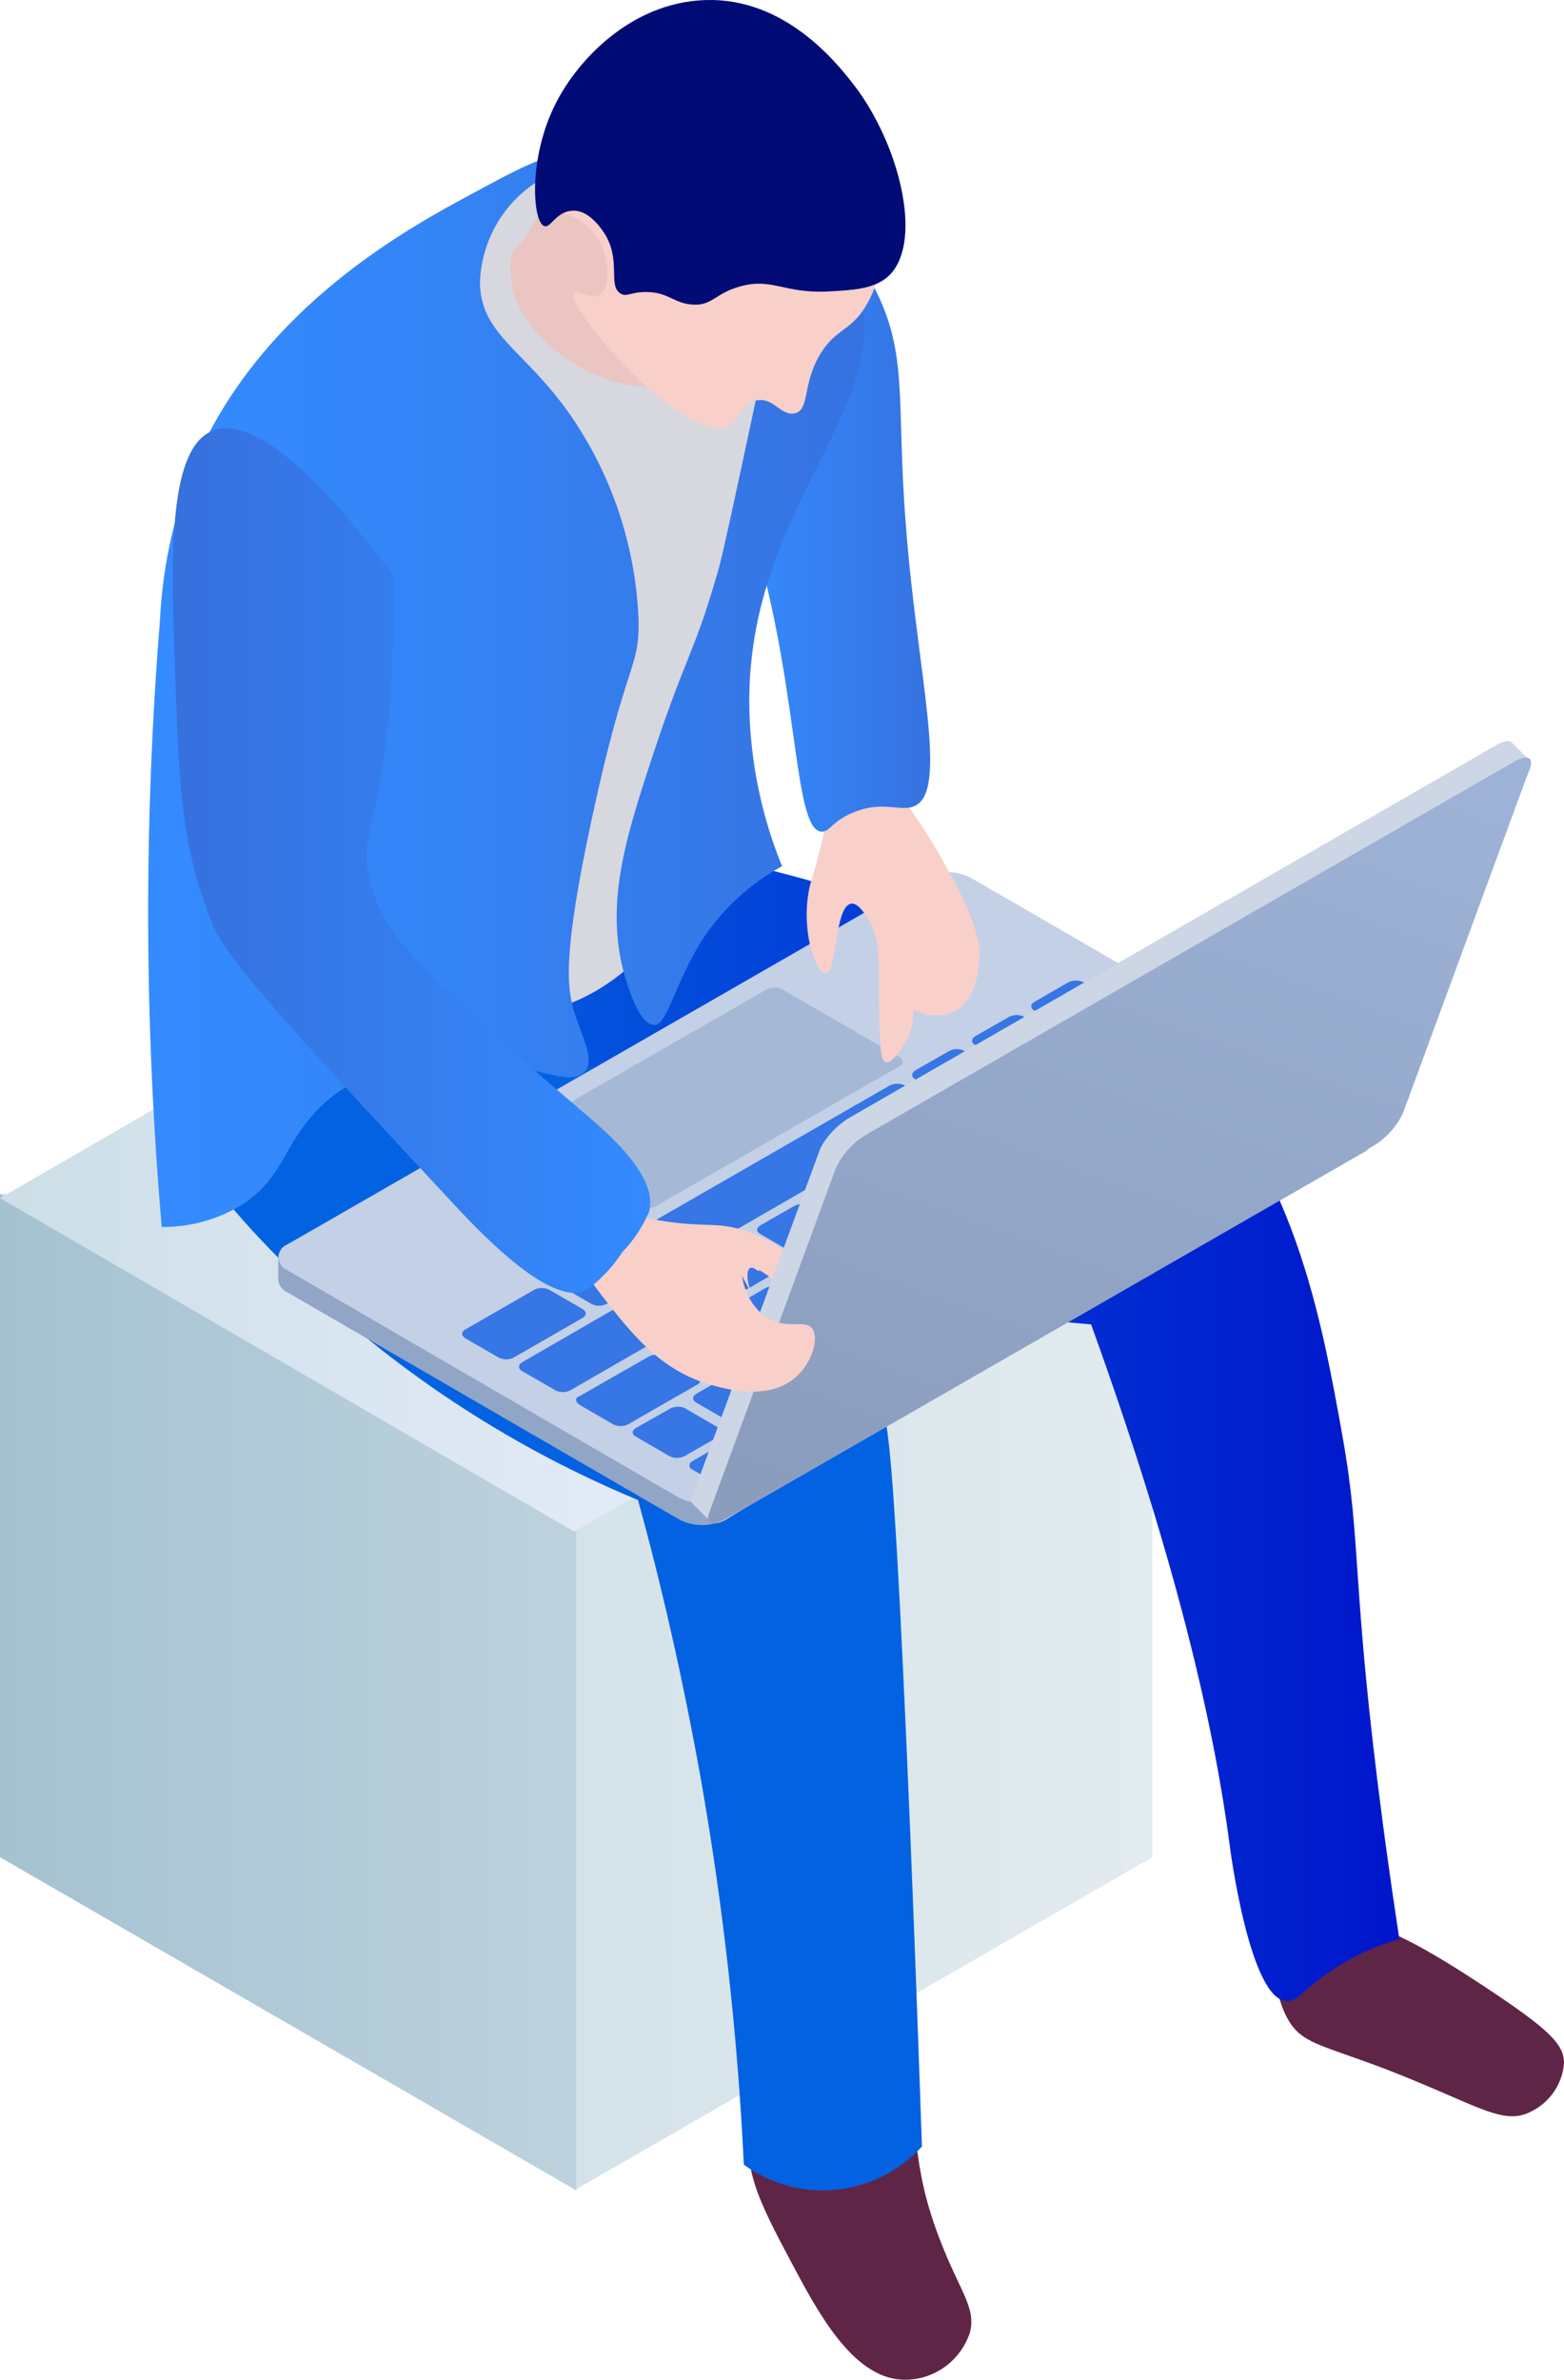 <?xml version="1.0" encoding="UTF-8"?>
<svg width="190px" height="289px" viewBox="0 0 190 289" version="1.1" xmlns="http://www.w3.org/2000/svg" xmlns:xlink="http://www.w3.org/1999/xlink">
    <!-- Generator: Sketch 61.2 (89653) - https://sketch.com -->
    <title>Человек за ноутбуком</title>
    <desc>Created with Sketch.</desc>
    <defs>
        <linearGradient x1="100%" y1="50.009%" x2="-5.5860278e-15%" y2="50.009%" id="linearGradient-1">
            <stop stop-color="#E2EBEF" offset="0%"></stop>
            <stop stop-color="#D3E2E9" offset="54%"></stop>
            <stop stop-color="#CCDEE6" offset="100%"></stop>
        </linearGradient>
        <linearGradient x1="99.968%" y1="50.009%" x2="-1.12108352e-14%" y2="50.009%" id="linearGradient-2">
            <stop stop-color="#BDD2DD" offset="0%"></stop>
            <stop stop-color="#A5C2D1" offset="100%"></stop>
        </linearGradient>
        <linearGradient x1="100%" y1="50%" x2="-5.5860278e-15%" y2="50%" id="linearGradient-3">
            <stop stop-color="#EEF1FF" offset="0%"></stop>
            <stop stop-color="#E7EDFA" offset="34%"></stop>
            <stop stop-color="#D5E3ED" offset="81%"></stop>
            <stop stop-color="#CCDEE6" offset="100%"></stop>
        </linearGradient>
        <linearGradient x1="100%" y1="49.982%" x2="2.48528414e-14%" y2="49.982%" id="linearGradient-4">
            <stop stop-color="#0116CB" offset="0%"></stop>
            <stop stop-color="#0362E2" offset="100%"></stop>
        </linearGradient>
        <linearGradient x1="-180.114%" y1="49.966%" x2="-80.164%" y2="49.966%" id="linearGradient-5">
            <stop stop-color="#0116CB" offset="0%"></stop>
            <stop stop-color="#0362E2" offset="100%"></stop>
        </linearGradient>
        <linearGradient x1="99.617%" y1="49.974%" x2="0.003%" y2="49.974%" id="linearGradient-6">
            <stop stop-color="#3670DD" offset="0%"></stop>
            <stop stop-color="#348BFF" offset="100%"></stop>
        </linearGradient>
        <linearGradient x1="99.992%" y1="49.993%" x2="0.038%" y2="49.993%" id="linearGradient-7">
            <stop stop-color="#3670DD" offset="0%"></stop>
            <stop stop-color="#3674E2" offset="11%"></stop>
            <stop stop-color="#3485F7" offset="65%"></stop>
            <stop stop-color="#348BFF" offset="100%"></stop>
        </linearGradient>
        <linearGradient x1="29.203%" y1="102.958%" x2="70.819%" y2="-2.949%" id="linearGradient-8">
            <stop stop-color="#8B9DBD" offset="0%"></stop>
            <stop stop-color="#9DB2D6" offset="100%"></stop>
        </linearGradient>
        <linearGradient x1="100.011%" y1="49.988%" x2="0.101%" y2="49.988%" id="linearGradient-9">
            <stop stop-color="#348BFF" offset="0%"></stop>
            <stop stop-color="#3670DD" offset="100%"></stop>
        </linearGradient>
    </defs>
    <g id="Desktop" stroke="none" stroke-width="1" fill="none" fill-rule="evenodd">
        <g id="Иллюстрации" transform="translate(-124, -56)" fill-rule="nonzero">
            <g id="Человек-за-ноутбуком" transform="translate(124, 56)">
                <polygon id="Path" fill="url(#linearGradient-1)" points="0 145 69.758 266 140 225.535 140 145.022"></polygon>
                <polygon id="Path" fill="url(#linearGradient-2)" points="70 185.465 0 145 0 225.535 70 266"></polygon>
                <polygon id="Path" fill="url(#linearGradient-3)" points="140 145.522 70.11 105 0 145.5 69.758 186"></polygon>
                <path d="M108.92,255.171 C112.567,258.184 110.005,261.768 114.542,272.893 C116.713,278.346 118.602,280.369 117.82,283.293 C116.62,286.863 113.223,289.189 109.506,288.988 C103.471,288.614 99.281,280.655 96.133,274.74 C92.399,267.726 89.382,262.031 91.965,257.612 C95.048,252.467 104.469,251.587 108.92,255.171 Z" id="Path" fill="#5F2547"></path>
                <path d="M156.47,245.237 C158.18,248.215 160.409,248.259 168.527,251.346 C179.783,255.726 182.662,258.31 186.212,256.317 C188.371,255.186 189.802,253.01 190,250.558 C190,248.237 188.203,246.441 180.172,241.142 C170.886,235.011 167.531,233.916 164.847,233.478 C161.621,232.93 158.591,232.448 156.664,234.463 C154.327,236.959 154.63,241.996 156.47,245.237 Z" id="Path" fill="#5F2547"></path>
                <path d="M60.587,101 C81.477,101.766 102.02,106.607 121.076,115.257 C134.411,121.329 139.657,124.321 143.527,128.105 C157.19,141.482 160.534,160.16 163.07,174.307 C165.497,187.86 164.098,191.908 168.011,221.587 C168.798,227.505 169.519,232.345 170,235.492 C167.078,236.316 164.304,237.601 161.78,239.298 C158.108,241.74 157.692,243.104 156.228,242.994 C151.856,242.708 149.473,224.865 149.363,223.897 C147.658,211.005 143.527,191.204 132.552,160.842 C121.645,159.889 110.799,158.317 100.067,156.134 C81.195,152.272 62.749,146.539 45,139.018 C48.635,132.745 51.813,126.216 54.509,119.481 C56.911,113.452 58.941,107.28 60.587,101 Z" id="Path" fill="url(#linearGradient-4)"></path>
                <path d="M37.513,112 C98.377,137.701 106.196,163.732 107.707,173.245 C108.474,178.024 109.35,192.89 110.576,222.51 C111.233,238.521 111.693,251.735 112,260.676 C106.387,266.822 97.086,267.769 90.361,262.878 C89.61,247.146 87.861,231.478 85.127,215.97 C82.937,203.747 80.352,192.471 77.505,182.165 C59.683,174.771 43.669,163.575 30.57,149.351 C28.205,146.752 26.037,144.131 24,141.533 L37.513,112 Z" id="Path" fill="url(#linearGradient-5)"></path>
                <g id="Group" transform="translate(33, 105)">
                    <path d="M0.799,47.97 C0.789,47.89 0.789,47.809 0.799,47.73 L0.799,50.394 C0.856,51.077 1.286,51.674 1.917,51.945 L49.561,79.554 C51.292,80.426 53.336,80.426 55.067,79.554 L132.565,34.996 C133.212,34.71 133.655,34.102 133.728,33.401 L133.728,30.758 L133.728,30.758 C133.665,30.072 133.238,29.473 132.609,29.186 L84.899,4.832 C83.177,3.957 81.138,3.957 79.415,4.832 L1.895,46.135 C1.164,46.439 0.718,47.185 0.799,47.97 L0.799,47.97 Z" id="Path" fill="#91A5C6"></path>
                    <path d="M1.895,46.135 L79.415,1.577 C81.138,0.702 83.177,0.702 84.899,1.577 L132.587,29.164 C133.259,29.403 133.707,30.037 133.707,30.747 C133.707,31.458 133.259,32.092 132.587,32.331 L55.001,76.889 C53.27,77.761 51.226,77.761 49.495,76.889 L1.874,49.237 C1.248,48.97 0.844,48.356 0.849,47.679 C0.854,47.001 1.266,46.393 1.895,46.135 Z" id="Path" fill="#C4D0E6"></path>
                    <path d="M44.253,68.414 L48.421,66.055 C49.004,65.748 49.702,65.748 50.285,66.055 L54.299,68.392 C54.804,68.676 54.804,69.157 54.299,69.463 L50.175,71.822 C49.592,72.128 48.894,72.128 48.311,71.822 L44.275,69.484 C43.726,69.201 43.726,68.72 44.253,68.414 Z" id="Path" fill="#3676E5"></path>
                    <path d="M51.163,72.411 L124.427,30.3 C125.005,30.004 125.691,30.004 126.27,30.3 L127.366,30.933 C127.893,31.217 127.871,31.698 127.366,32.003 L54.102,74.115 C53.519,74.422 52.821,74.422 52.237,74.115 L51.141,73.482 C50.614,73.263 50.614,72.717 51.163,72.411 Z" id="Path" fill="#3676E5"></path>
                    <path d="M37.453,64.526 L45.81,59.743 C46.396,59.447 47.089,59.447 47.675,59.743 L51.689,62.08 C51.916,62.16 52.068,62.375 52.068,62.615 C52.068,62.855 51.916,63.07 51.689,63.15 L43.332,67.956 C42.748,68.262 42.05,68.262 41.467,67.956 L37.431,65.618 C36.817,65.203 36.839,64.723 37.453,64.526 Z" id="Path" fill="#3676E5"></path>
                    <path d="M61.582,65.291 L57.48,67.672 C56.889,67.948 56.206,67.948 55.615,67.672 L51.579,65.334 C51.075,65.051 51.075,64.57 51.579,64.264 L55.703,61.905 C56.282,61.61 56.967,61.61 57.546,61.905 L61.582,64.221 C61.999,64.526 61.999,65.007 61.582,65.291 Z" id="Path" fill="#3676E5"></path>
                    <path d="M68.711,61.141 L64.587,63.5 C64.001,63.796 63.309,63.796 62.723,63.5 L58.686,61.163 C58.459,61.082 58.307,60.868 58.307,60.627 C58.307,60.387 58.459,60.173 58.686,60.092 L62.81,57.712 C63.401,57.435 64.084,57.435 64.675,57.712 L68.733,60.158 C69.237,60.354 69.215,60.835 68.711,61.141 Z" id="Path" fill="#3676E5"></path>
                    <path d="M75.928,56.991 L71.826,59.35 C71.242,59.657 70.545,59.657 69.961,59.35 L65.969,57.013 C65.465,56.729 65.465,56.248 65.969,55.942 L70.071,53.605 C70.654,53.298 71.352,53.298 71.935,53.605 L75.972,55.921 C76.476,56.204 76.454,56.685 75.928,56.991 Z" id="Path" fill="#3676E5"></path>
                    <path d="M83.166,52.819 L79.13,55.2 C78.546,55.469 77.872,55.469 77.288,55.2 L73.252,52.863 C72.747,52.579 72.747,52.098 73.252,51.792 L77.354,49.433 C77.94,49.138 78.632,49.138 79.218,49.433 L83.254,51.771 C83.693,52.054 83.693,52.535 83.166,52.819 Z" id="Path" fill="#3676E5"></path>
                    <path d="M90.405,48.669 L86.281,51.028 C85.703,51.323 85.017,51.323 84.439,51.028 L80.403,48.691 C79.898,48.385 79.898,47.904 80.403,47.621 L84.505,45.24 C85.095,44.964 85.778,44.964 86.369,45.24 L90.405,47.577 C90.932,47.883 90.932,48.363 90.405,48.669 Z" id="Path" fill="#3676E5"></path>
                    <path d="M97.644,44.519 L93.52,46.878 C92.937,47.185 92.239,47.185 91.655,46.878 L87.619,44.563 C87.115,44.257 87.137,43.776 87.619,43.471 L91.743,41.112 C92.327,40.805 93.024,40.805 93.608,41.112 L97.622,43.449 C98.148,43.733 98.148,44.213 97.644,44.519 Z" id="Path" fill="#3676E5"></path>
                    <path d="M104.861,40.347 L100.737,42.684 C100.146,42.96 99.463,42.96 98.872,42.684 L94.858,40.5 C94.354,40.216 94.354,39.736 94.858,39.43 L98.982,37.071 C99.56,36.775 100.246,36.775 100.825,37.071 L104.861,39.408 C105.453,39.583 105.453,40.063 104.861,40.347 Z" id="Path" fill="#3676E5"></path>
                    <path d="M108.085,32.79 L112.034,35.127 C112.538,35.411 112.516,35.891 112.034,36.197 L107.91,38.556 C107.324,38.852 106.631,38.852 106.045,38.556 L102.031,36.219 C101.526,35.913 101.526,35.433 102.031,35.149 L106.155,32.768 C106.767,32.478 107.48,32.486 108.085,32.79 Z" id="Path" fill="#3676E5"></path>
                    <path d="M98.28,28.203 L94.156,30.562 C93.578,30.857 92.892,30.857 92.314,30.562 L88.277,28.225 C87.773,27.919 87.773,27.46 88.277,27.154 L92.379,24.774 C92.97,24.498 93.653,24.498 94.244,24.774 L98.28,27.111 C98.872,27.395 98.872,27.897 98.28,28.203 Z" id="Path" fill="#3676E5"></path>
                    <path d="M48.64,57.974 L52.808,55.571 C53.383,55.264 54.075,55.264 54.65,55.571 L58.643,57.974 C59.147,58.279 59.147,58.76 58.643,59.044 L54.541,61.425 C53.957,61.732 53.259,61.732 52.676,61.425 L48.64,59.088 C48.114,58.716 48.114,58.236 48.64,57.974 Z" id="Path" fill="#3676E5"></path>
                    <path d="M65.969,54.807 L61.845,57.187 C61.255,57.463 60.571,57.463 59.981,57.187 L55.966,54.85 C55.462,54.566 55.462,54.086 55.966,53.78 L59.981,51.421 C60.567,51.125 61.259,51.125 61.845,51.421 L65.969,53.736 C66.196,53.817 66.348,54.031 66.348,54.271 C66.348,54.512 66.196,54.726 65.969,54.807 L65.969,54.807 Z" id="Path" fill="#3676E5"></path>
                    <path d="M73.098,50.657 L68.974,53.016 C68.391,53.322 67.693,53.322 67.11,53.016 L63.074,50.7 C62.846,50.62 62.694,50.405 62.694,50.165 C62.694,49.925 62.846,49.71 63.074,49.63 L67.197,47.249 C67.788,46.973 68.471,46.973 69.062,47.249 L73.076,49.586 C73.625,49.87 73.603,50.351 73.098,50.657 Z" id="Path" fill="#3676E5"></path>
                    <path d="M80.315,46.485 L76.213,48.866 C75.63,49.172 74.932,49.172 74.348,48.866 L70.356,46.528 C69.852,46.244 69.852,45.764 70.356,45.458 L74.48,43.099 C75.056,42.792 75.747,42.792 76.323,43.099 L80.359,45.414 C80.841,45.72 80.841,46.201 80.315,46.485 Z" id="Path" fill="#3676E5"></path>
                    <path d="M87.554,42.335 L83.517,44.716 C82.927,44.992 82.243,44.992 81.653,44.716 L77.639,42.378 C77.134,42.094 77.134,41.614 77.639,41.308 L81.741,38.949 C82.327,38.653 83.019,38.653 83.605,38.949 L87.641,41.286 C87.848,41.391 87.971,41.61 87.952,41.84 C87.932,42.07 87.775,42.266 87.554,42.335 L87.554,42.335 Z" id="Path" fill="#3676E5"></path>
                    <path d="M84.79,37.158 L88.914,34.777 C89.5,34.482 90.192,34.482 90.778,34.777 L94.792,37.114 C95.319,37.398 95.297,37.879 94.792,38.185 L90.668,40.5 C90.082,40.796 89.39,40.796 88.804,40.5 L84.768,38.316 C84.447,38.31 84.191,38.046 84.197,37.726 C84.203,37.406 84.469,37.152 84.79,37.158 Z" id="Path" fill="#3676E5"></path>
                    <path d="M102.009,33.947 L97.907,36.306 C97.324,36.613 96.626,36.613 96.043,36.306 L92.006,33.969 C91.502,33.685 91.502,33.205 92.006,32.899 L96.13,30.54 C96.706,30.233 97.397,30.233 97.973,30.54 L102.009,32.855 C102.535,33.248 102.535,33.729 102.009,33.947 Z" id="Path" fill="#3676E5"></path>
                    <path d="M116.421,25.713 L105.058,32.266 C104.467,32.542 103.784,32.542 103.194,32.266 L99.179,29.928 C98.675,29.644 98.675,29.164 99.179,28.858 L110.52,22.306 C111.111,22.029 111.794,22.029 112.385,22.306 L116.421,24.643 C117.013,24.927 116.991,25.407 116.421,25.713 Z" id="Path" fill="#3676E5"></path>
                    <path d="M123.396,29.71 L115.214,34.406 C114.631,34.713 113.933,34.713 113.35,34.406 L109.314,32.069 C108.809,31.785 108.809,31.304 109.314,30.999 L117.517,26.303 C118.102,26.033 118.776,26.033 119.36,26.303 L123.396,28.64 C123.901,28.924 123.901,29.404 123.396,29.71 Z" id="Path" fill="#3676E5"></path>
                    <path d="M30.455,60.42 L41.796,53.867 C42.382,53.572 43.075,53.572 43.661,53.867 L47.675,56.204 C48.179,56.51 48.179,56.991 47.675,57.275 L36.312,63.827 C35.729,64.134 35.031,64.134 34.448,63.827 L30.434,61.512 C29.907,61.206 29.929,60.726 30.455,60.42 Z" id="Path" fill="#3676E5"></path>
                    <path d="M23.546,56.445 L31.881,51.639 C32.467,51.344 33.16,51.344 33.746,51.639 L37.782,53.977 C38.286,54.282 38.286,54.763 37.782,55.047 L29.425,59.852 C28.841,60.159 28.143,60.159 27.56,59.852 L23.546,57.537 C23.019,57.209 23.019,56.729 23.546,56.445 Z" id="Path" fill="#3676E5"></path>
                    <path d="M44.911,52.12 L49.035,49.739 C49.619,49.47 50.293,49.47 50.877,49.739 L55.001,52.076 C55.506,52.36 55.506,52.841 55.001,53.147 L50.877,55.506 C50.299,55.801 49.613,55.801 49.035,55.506 L44.999,53.168 C44.385,52.884 44.385,52.404 44.911,52.12 Z" id="Path" fill="#3676E5"></path>
                    <path d="M52.128,47.97 L56.252,45.589 C56.835,45.282 57.533,45.282 58.116,45.589 L62.152,47.904 C62.657,48.21 62.657,48.691 62.152,48.997 L58.006,51.421 C57.423,51.728 56.725,51.728 56.142,51.421 L52.128,49.106 C51.813,49.106 51.557,48.852 51.557,48.538 C51.557,48.224 51.813,47.97 52.128,47.97 L52.128,47.97 Z" id="Path" fill="#3676E5"></path>
                    <path d="M59.388,43.798 L63.512,41.439 C64.091,41.144 64.776,41.144 65.355,41.439 L69.391,43.776 C69.895,44.082 69.895,44.563 69.391,44.847 L65.267,47.227 C64.677,47.503 63.993,47.503 63.403,47.227 L59.388,44.868 C58.84,44.584 58.84,44.104 59.388,43.798 Z" id="Path" fill="#3676E5"></path>
                    <path d="M66.605,39.648 L70.729,37.267 C71.313,36.998 71.987,36.998 72.572,37.267 L76.608,39.604 C77.112,39.888 77.112,40.369 76.608,40.675 L72.55,43.034 C71.964,43.329 71.271,43.329 70.685,43.034 L66.583,40.718 C66.079,40.5 66.079,39.932 66.605,39.648 Z" id="Path" fill="#3676E5"></path>
                    <path d="M73.844,35.476 L77.946,33.117 C78.529,32.811 79.227,32.811 79.81,33.117 L83.846,35.433 C84.351,35.738 84.351,36.219 83.846,36.525 L79.723,38.884 C79.139,39.19 78.441,39.19 77.858,38.884 L73.8,36.568 C73.295,36.263 73.317,35.782 73.844,35.476 Z" id="Path" fill="#3676E5"></path>
                    <path d="M81.061,31.326 L85.185,28.967 C85.771,28.672 86.463,28.672 87.049,28.967 L91.063,31.304 C91.291,31.385 91.443,31.599 91.443,31.84 C91.443,32.08 91.291,32.294 91.063,32.375 L86.939,34.756 C86.349,35.032 85.665,35.032 85.075,34.756 L81.039,32.418 C80.534,32.113 80.556,31.632 81.061,31.326 Z" id="Path" fill="#3676E5"></path>
                    <path d="M44.823,50.984 L40.699,53.343 C40.116,53.65 39.418,53.65 38.835,53.343 L34.799,51.006 C34.294,50.722 34.316,50.242 34.799,49.936 L38.923,47.577 C39.506,47.27 40.204,47.27 40.787,47.577 L44.801,49.892 C45.35,50.198 45.328,50.678 44.823,50.984 Z" id="Path" fill="#3676E5"></path>
                    <path d="M80.973,30.191 L47.938,49.237 C47.347,49.513 46.664,49.513 46.074,49.237 L42.037,46.9 C41.533,46.616 41.533,46.135 42.037,45.829 L75.072,26.827 C75.658,26.531 76.351,26.531 76.937,26.827 L80.973,29.164 C81.499,29.404 81.499,29.885 80.973,30.191 Z" id="Path" fill="#3676E5"></path>
                    <path d="M88.212,26.041 L84.088,28.399 C83.504,28.706 82.807,28.706 82.223,28.399 L78.187,26.062 C77.683,25.778 77.705,25.298 78.187,24.992 L82.311,22.633 C82.894,22.326 83.592,22.326 84.175,22.633 L88.19,24.948 C88.738,25.211 88.716,25.735 88.212,26.041 Z" id="Path" fill="#3676E5"></path>
                    <path d="M89.462,24.249 L88.892,23.922 C88.664,23.841 88.512,23.627 88.512,23.387 C88.512,23.146 88.664,22.932 88.892,22.852 L93.015,20.471 C93.599,20.164 94.297,20.164 94.88,20.471 L95.45,20.798 C95.955,21.104 95.955,21.585 95.45,21.869 L91.348,24.249 C90.752,24.532 90.059,24.532 89.462,24.249 Z" id="Path" fill="#3676E5"></path>
                    <path d="M91.985,19.881 L87.905,22.24 C87.321,22.547 86.623,22.547 86.04,22.24 L85.47,21.912 C84.965,21.628 84.965,21.148 85.47,20.842 L89.594,18.483 C90.172,18.188 90.858,18.188 91.436,18.483 L92.028,18.833 C92.511,19.095 92.489,19.575 91.985,19.881 Z" id="Path" fill="#3676E5"></path>
                    <path d="M102.667,17.719 L98.543,20.078 C97.957,20.373 97.265,20.373 96.679,20.078 L92.665,17.741 C92.138,17.435 92.16,16.954 92.665,16.67 L96.788,14.289 C97.379,14.013 98.062,14.013 98.653,14.289 L102.689,16.627 C103.259,16.932 103.259,17.413 102.667,17.719 Z" id="Path" fill="#3676E5"></path>
                    <path d="M109.577,21.716 L101.395,26.412 C100.812,26.719 100.114,26.719 99.53,26.412 L95.516,24.097 C94.99,23.791 95.012,23.31 95.516,23.004 L103.698,18.308 C104.284,18.013 104.977,18.013 105.563,18.308 L109.599,20.646 C110.103,20.842 110.103,21.41 109.577,21.716 Z" id="Path" fill="#3676E5"></path>
                    <path d="M30.499,32.178 L60.156,15.141 C60.742,14.846 61.435,14.846 62.021,15.141 L76.301,23.398 C76.805,23.703 76.805,24.184 76.301,24.468 L46.622,41.505 C46.039,41.812 45.341,41.812 44.757,41.505 L30.477,33.248 C29.973,32.964 29.973,32.484 30.499,32.178 Z" id="Path" fill="#A5B9D6"></path>
                </g>
                <path d="M78.946,114.823 C77.01,117.134 74.665,119.073 72.026,120.545 C70.009,121.662 67.842,122.489 65.591,123 C72.203,94.499 67.927,76.128 62.506,64.574 C59.046,57.142 49.283,40.217 54.506,31.272 C56.343,28.227 58.743,25.557 61.58,23.402 C64.035,21.565 66.839,20.245 69.823,19.521 C73.595,18.706 77.514,18.849 81.216,19.938 C86.427,20.824 91.178,23.454 94.681,27.392 C97.42,31.042 98.918,35.465 98.957,40.02 C99.398,47.78 96.4,52.056 92.83,60.978 C91.684,63.894 89.657,72.159 85.249,88.668 C83.486,95.705 81.304,104.54 78.946,114.823 Z" id="Path" fill="#D7D7E0"></path>
                <path d="M109.94,97.33 C111.702,99.786 113.325,102.336 114.799,104.968 C119.053,112.496 119.053,115.182 118.986,116.326 C118.919,117.471 118.65,121.653 115.739,122.93 C114.169,123.493 112.43,123.381 110.948,122.622 C111,124.266 110.522,125.884 109.582,127.244 C109.134,127.905 108.261,129.159 107.611,128.983 C106.962,128.807 106.828,126.958 106.783,121.191 C106.783,116.15 106.917,113.729 105.305,111.352 C104.88,110.713 104.163,109.635 103.402,109.745 C101.387,110.009 101.655,118.131 100.401,118.219 C99.148,118.307 97.468,113.597 98.162,108.776 C98.431,106.817 98.968,106.091 99.931,101.821 C100.401,99.796 100.693,98.123 100.872,97 L109.94,97.33 Z" id="Path" fill="#F8D0C9"></path>
                <path d="M94.823,24.049 C100.534,25.053 103.712,30.447 105.601,33.809 C110.579,42.544 108.801,48.265 110.045,63.725 C111.356,81.478 115.356,96.151 111.067,97.898 C109.49,98.641 107.267,97.178 103.734,98.641 C101.09,99.689 100.801,101.043 99.801,100.999 C96.156,100.824 97.223,81.783 90.556,62.065 C90.401,61.607 89.801,61.083 90.067,60.668 C97.623,49.291 95.29,48.723 98.779,41.539 C101.156,36.604 89.223,23.088 94.823,24.049 Z" id="Path" fill="url(#linearGradient-6)"></path>
                <path d="M103.988,34.42 C99.618,22.786 82.138,16.219 69.378,18.423 C65.599,19.062 62.977,20.494 57.711,23.337 C49.452,27.743 32.257,37.13 24.041,55.375 C21.314,61.699 19.752,68.471 19.431,75.36 C17.453,99.869 17.526,124.502 19.649,149 C22.936,149.034 26.172,148.181 29.023,146.531 C34.835,143.006 34.267,138.533 39.598,133.795 C44.929,129.058 52.904,128.771 55.766,128.727 C64.091,128.727 69.16,132.319 71.061,130.093 C72.241,128.661 70.821,126.171 69.837,123.131 C68.854,120.09 68.308,116.124 71.891,99.444 C76.108,79.789 77.703,81.485 77.572,75.206 C77.241,67.07 74.808,59.163 70.515,52.268 C64.55,42.683 58.541,41.251 58.301,34.486 C58.409,29.5 60.952,24.89 65.096,22.169 C74.753,15.558 90.878,22.83 94.068,32.084 C94.833,34.288 94.571,35.698 92.451,45.635 C89.327,60.244 87.754,67.67 87.142,69.653 C84.061,80.274 83.384,79.018 78.402,94.486 C75.627,103.123 73.399,111.078 76.217,119.539 C76.567,120.597 77.812,124.475 79.473,124.475 C81.133,124.475 82.007,119.23 85.394,114.008 C87.839,110.325 91.139,107.299 95.008,105.195 C93.058,100.423 91.807,95.39 91.293,90.255 C88.409,62.514 109.822,49.844 103.988,34.42 Z" id="Path" fill="url(#linearGradient-7)"></path>
                <path d="M68.449,18.028 C66.427,19.743 67.614,23.476 63.833,28.706 C63.32,29.427 62.762,30.116 62.162,30.768 C61.878,32.365 61.968,34.006 62.426,35.564 C64.778,43.659 77.815,50.104 84.586,45.417 C89.994,41.706 90.28,31.809 86.279,25.451 C81.816,18.159 71.681,15.272 68.449,18.028 Z" id="Path" fill="#EAC5C1"></path>
                <path d="M106.955,31.959 C106.77,33.66 106.24,35.305 105.397,36.795 C103.531,40.186 101.687,39.792 99.777,42.79 C97.45,46.422 98.394,49.66 96.659,50.163 C94.925,50.666 94.069,48.281 92.006,48.609 C89.942,48.938 89.81,50.972 88.493,51.716 C83.51,54.408 68.385,37.101 69.724,35.569 C70.141,35.088 71.809,36.532 72.973,35.701 C74.136,34.869 74.07,31.325 72.709,29.137 C70.69,25.746 67.089,25.943 67.002,24.761 C66.76,21.457 92.708,11.283 102.499,21.304 C103.201,22.048 107.482,26.446 106.955,31.959 Z" id="Path" fill="#F8D0C9"></path>
                <path d="M66.141,27.466 C64.685,27.029 64.134,19.208 67.508,12.566 C70.287,7.061 77.168,-0.193 86.63,0.004 C96.091,0.201 102.222,8.262 104.274,11.037 C109.567,18.443 112.147,29.891 107.802,33.649 C106.082,35.113 103.524,35.244 100.568,35.397 C95.209,35.659 93.775,33.671 89.828,34.807 C86.85,35.659 86.519,37.123 84.182,36.992 C81.844,36.861 81.248,35.484 78.513,35.462 C76.595,35.462 76.154,36.096 75.404,35.659 C73.838,34.72 75.404,31.858 73.639,28.69 C73.507,28.471 71.897,25.609 69.736,25.587 C67.574,25.566 66.935,27.707 66.141,27.466 Z" id="Path" fill="#000B75"></path>
                <path d="M97.281,156.334 C95.534,157.373 92.04,153.327 91.077,154.019 C90.561,154.409 90.763,156.291 91.771,158 L87,149 C88.389,149.011 89.767,149.245 91.077,149.692 C92.873,150.297 94.537,151.222 95.982,152.418 C97.393,153.413 98.043,154.149 97.998,154.971 C97.984,155.507 97.721,156.008 97.281,156.334 L97.281,156.334 Z" id="Path" fill="#F8D0C9"></path>
                <path d="M84.154,182.635 L86.351,184.824 L86.351,184.824 C86.637,185.13 87.318,185.043 88.241,184.517 L163.481,137.686 C165.076,136.743 166.353,135.349 167.151,133.681 L185.851,93.503 C186.071,92.934 186.027,92.54 185.851,92.365 L185.851,92.365 L183.654,90.176 C183.368,89.87 182.687,89.957 181.786,90.483 L103.228,135.716 C102.909,135.893 102.607,136.098 102.327,136.329 C101.599,136.875 100.955,137.524 100.415,138.255 C100.05,138.693 99.76,139.189 99.558,139.721 L84.176,181.519 C83.934,182.154 83.956,182.438 84.154,182.635 Z" id="Path" fill="#CCD6E5"></path>
                <path d="M105.246,137.781 C103.652,138.733 102.373,140.129 101.567,141.796 L86.146,183.727 C85.639,185.044 86.498,185.395 88.04,184.517 L166.754,139.207 C168.357,138.266 169.639,136.867 170.433,135.192 L185.854,93.282 C186.361,91.966 185.502,91.593 183.96,92.493 L105.246,137.781 Z" id="Path" fill="url(#linearGradient-8)"></path>
                <path d="M74.981,147 C77.101,147.649 79.272,148.122 81.472,148.413 C85.77,149.001 87.254,148.413 90.444,149.435 C91.047,149.625 91.633,149.865 92.194,150.153 L92.194,154.393 C91.419,153.893 90.776,153.545 90.444,153.785 C89.624,154.393 90.577,158.59 93.457,160.178 C95.672,161.439 97.888,160.178 98.707,161.396 C99.527,162.613 98.574,165.745 96.492,167.397 C92.881,170.398 86.9,168.354 85.415,167.876 C79.833,165.962 76.554,161.7 73.431,157.742 C71.762,155.638 70.279,153.397 69,151.045 L74.981,147 Z" id="Path" fill="#F8D0C9"></path>
                <path d="M25.847,52.304 C33.227,49.35 46.985,68.867 47.747,69.961 C47.747,73.09 47.856,77.816 47.485,83.548 C46.397,100.396 43.698,100.724 44.786,106.391 C46.245,114.115 54.495,121.138 71.017,135.207 C73.564,137.395 80.051,142.799 78.854,147.153 C78.076,148.97 76.978,150.631 75.611,152.054 C74.447,153.843 72.972,155.407 71.257,156.671 C66.903,158.859 58.196,149.582 54.212,145.25 C36.449,126.17 27.545,116.521 25.913,112.43 C21.864,102.693 21.755,94.838 21.254,81.054 C20.754,67.27 20.449,54.448 25.847,52.304 Z" id="Path" fill="url(#linearGradient-9)"></path>
            </g>
        </g>
    </g>
</svg>